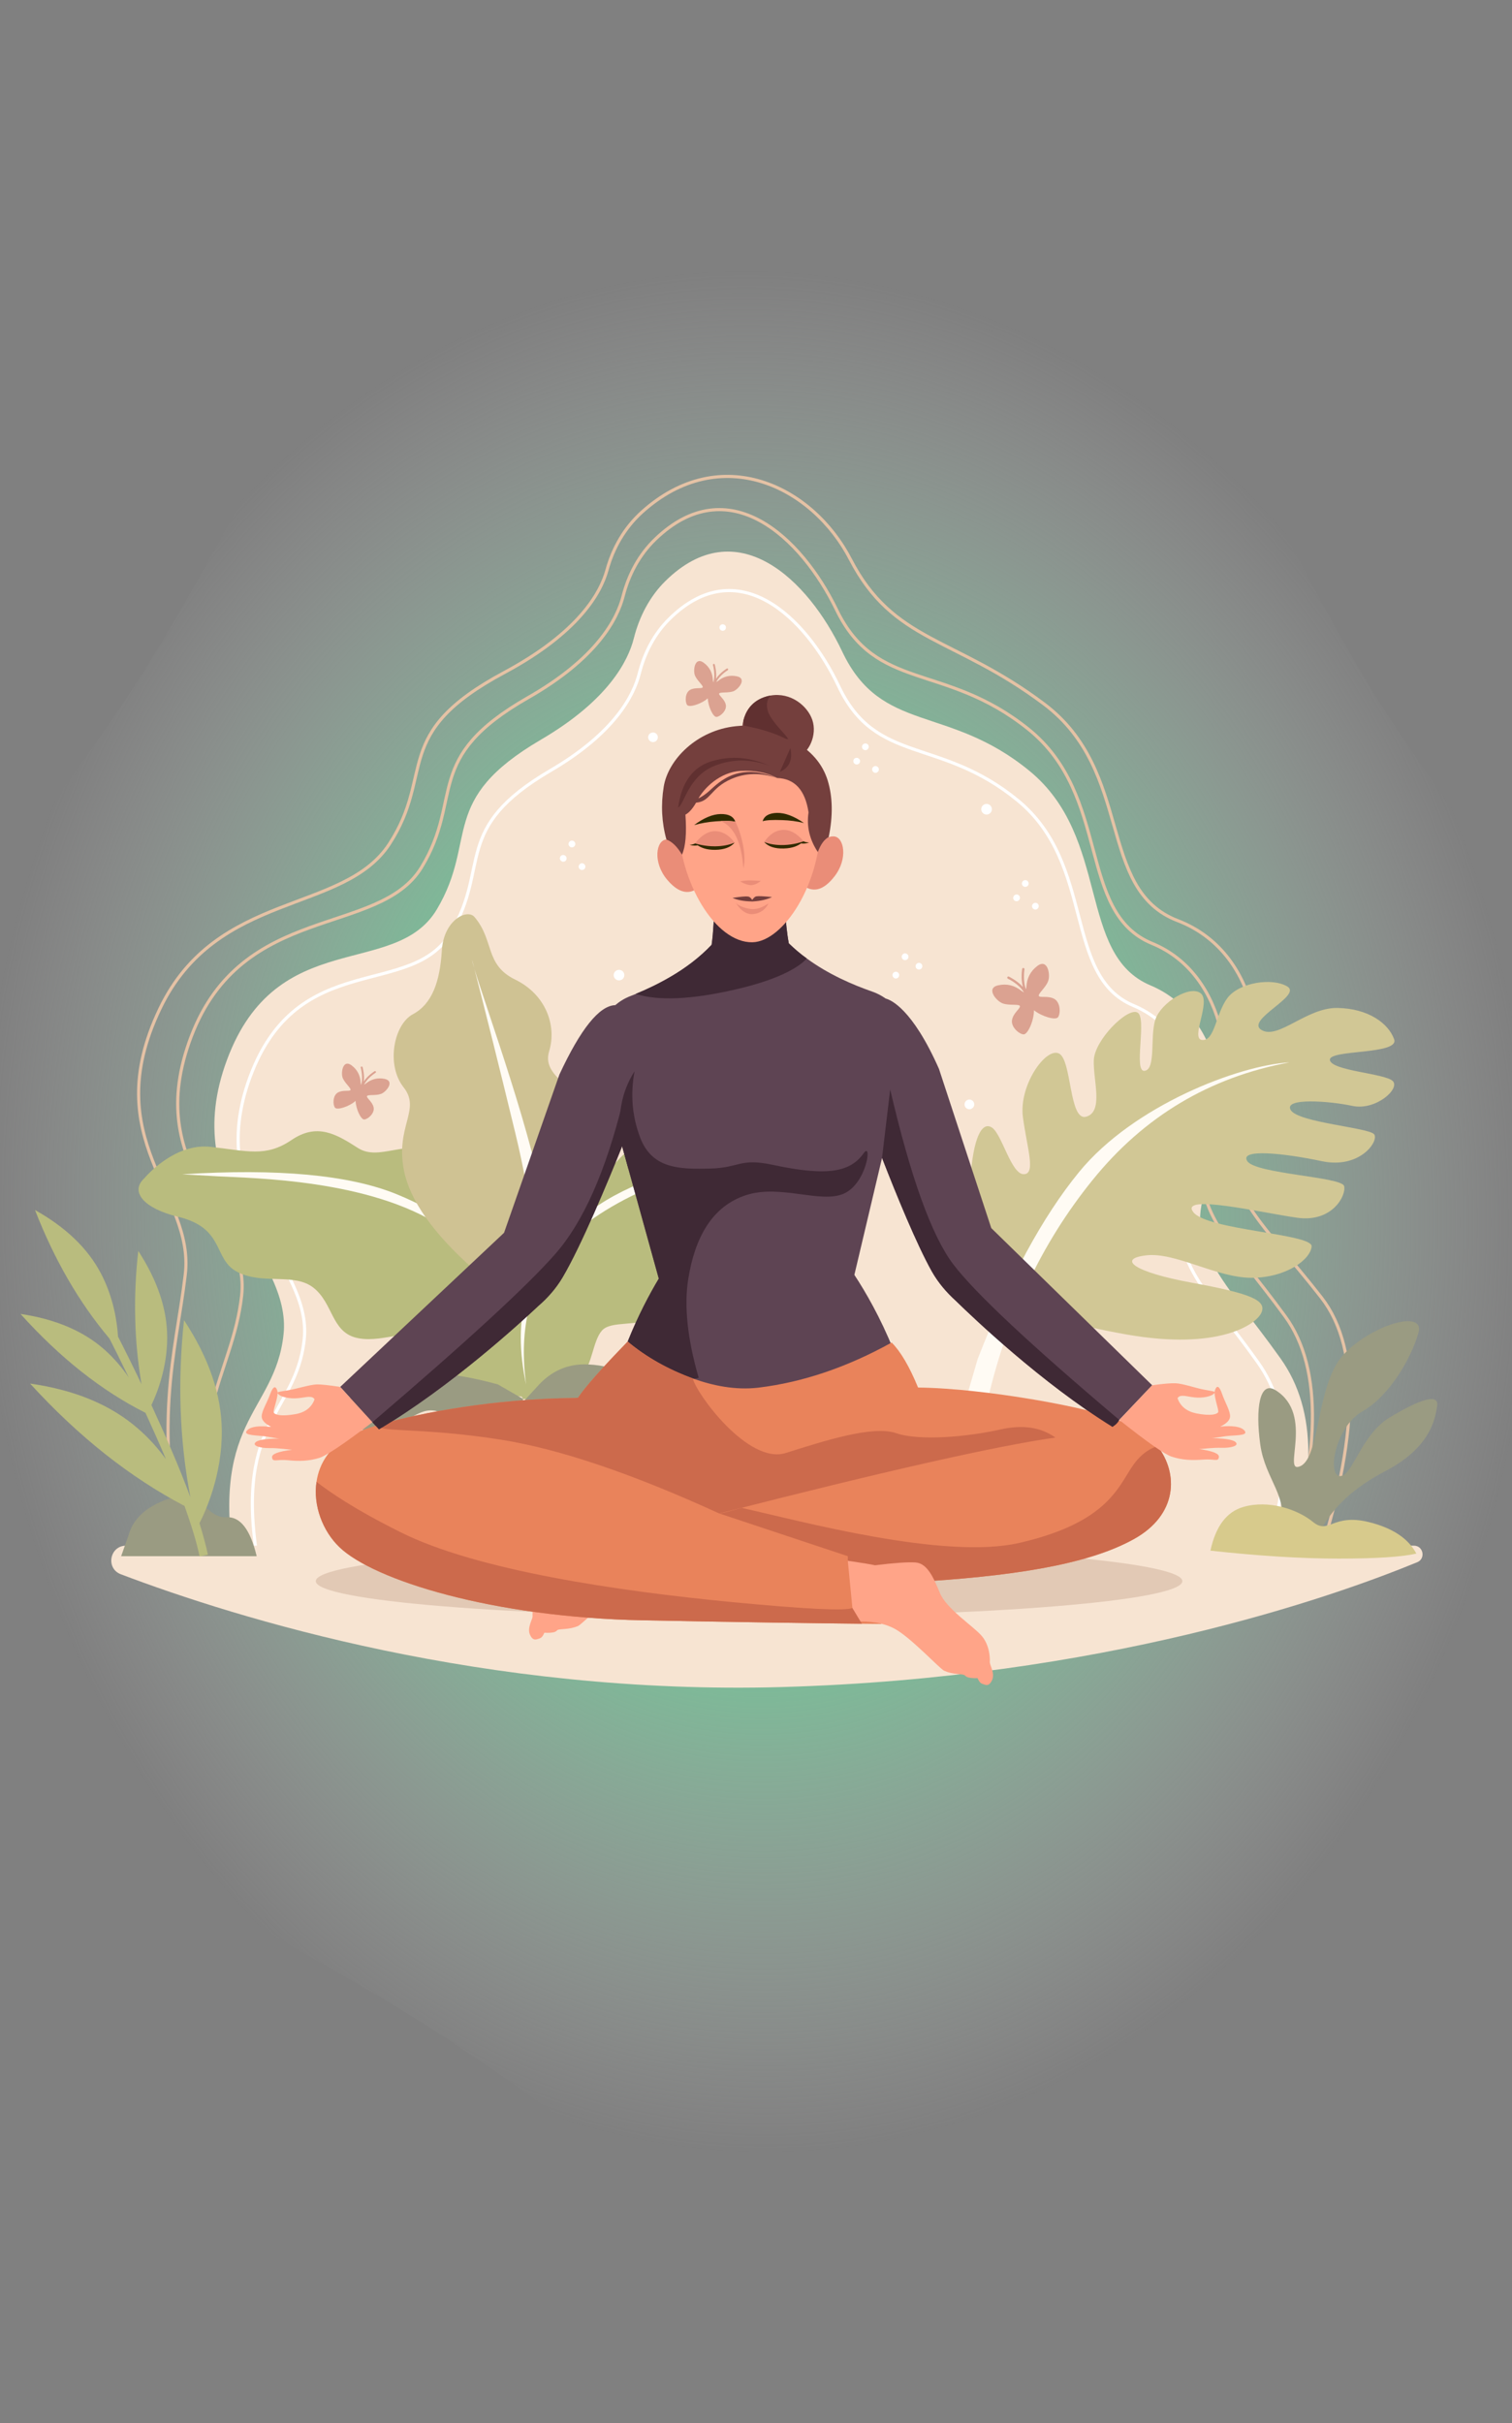 <svg width="390" height="625" viewBox="0 0 390 625" fill="none" xmlns="http://www.w3.org/2000/svg">
<rect x="0" y="0" width="390" height="625" fill="#808080" stroke="none"/>
<path fill-rule="evenodd" clip-rule="evenodd" d="M198.247 0.01C285.262 1.231 311.915 115.693 360.328 188.07C400.599 248.275 451.899 302.302 448.872 374.691C444.994 467.449 428.18 581.708 342.393 617.019C258.013 651.751 180.079 564.709 102.003 517.465C38.189 478.853 -40.876 448.61 -56.526 375.638C-72.04 303.303 -11.154 244.649 30.363 183.438C79.319 111.26 111.093 -1.213 198.247 0.01Z" fill="url(#paint0_radial_120_75)"/>
<path d="M54.68 407.673C46.331 366.142 60.04 354.857 62.329 334.172C64.645 313.487 36.15 301.852 49.347 267.269C62.572 232.66 97.746 241.737 108.735 223.691C119.697 205.646 108.87 195.573 136.18 179.951C153.956 169.825 159.208 159.671 160.717 153.799C162.144 148.197 164.918 142.999 169.066 139.04C187.892 120.914 206.692 138.528 215.768 157.247C226.084 178.551 243.644 170.74 265.191 188.005C286.738 205.269 277.715 235.326 297.161 243.326C316.607 251.325 319.893 277.908 312.54 294.176C305.16 310.444 316.822 319.358 331.501 339.531C341.305 352.98 340.847 375.883 330.127 408.238" stroke="#E5C2A5" stroke-width="0.808"/>
<path d="M48.028 408.238C39.032 366.276 45.307 349.685 47.785 328.758C50.29 307.858 24.946 294.176 41.267 260.132C55.892 229.59 88.643 235.865 100.467 217.631C112.317 199.397 100.628 189.217 130.12 173.434C149.27 163.172 154.953 152.91 156.569 147.012C158.131 141.329 161.121 136.104 165.565 132.091C185.872 113.776 209.574 125.358 219.35 144.265C230.501 165.785 246.068 164.115 269.285 181.567C292.528 199.02 282.778 229.401 303.786 237.454C324.767 245.534 328.296 272.414 320.377 288.87C312.432 305.299 324.983 314.295 340.847 334.683C351.405 348.276 350.417 372.974 337.884 408.777" stroke="#E5C2A5" stroke-width="0.808"/>
<path d="M217.25 168.074C227.35 189.378 244.506 181.567 265.541 198.832C286.576 216.096 277.742 246.154 296.757 254.153C315.745 262.125 318.95 288.735 311.759 305.003C304.567 321.271 315.96 330.186 330.289 350.359C339.859 363.807 339.859 382.912 330.289 407.673H61.252C53.118 366.142 70.867 364.93 73.129 344.245C75.392 323.56 45.657 307.939 58.558 273.329C71.433 238.72 101.975 252.564 112.694 234.518C123.414 216.473 112.829 206.4 139.52 190.779C156.865 180.625 162.009 170.498 163.491 164.626C164.891 159.024 167.611 153.826 171.624 149.867C190.02 131.741 208.388 149.355 217.25 168.074Z" fill="#F7E4D2"/>
<path d="M216.334 177.016C225.976 197.377 242.378 189.917 262.498 206.427C282.644 222.937 274.187 251.702 292.367 259.351C310.547 266.973 313.617 292.425 306.722 307.993C299.854 323.533 310.735 332.071 324.444 351.355C333.602 364.229 333.602 382.508 324.444 406.192H67.123C59.34 366.465 76.308 365.307 78.462 345.511C80.644 325.715 52.202 310.767 64.538 277.666C76.873 244.565 106.069 257.816 116.33 240.551C126.592 223.314 116.465 213.672 141.998 198.724C158.589 189.028 163.491 179.305 164.891 173.703C166.238 168.343 168.824 163.387 172.702 159.59C190.289 142.245 207.85 159.105 216.334 177.016V177.016Z" stroke="white" stroke-width="0.808"/>
<path d="M272.894 262.367C272.274 263.202 268.773 262.206 266.699 260.563C266.699 263.256 265.083 266.865 264.006 266.785C262.821 266.704 260.693 264.845 261.043 263.041C261.366 261.236 263.252 260.078 263.063 259.486C262.902 258.893 260.37 259.405 258.673 258.812C256.976 258.22 254.175 254.826 257.488 254.126C259.679 253.641 261.681 254.126 263.494 255.58C263.656 255.67 263.862 255.805 264.114 255.984C262.956 253.857 260.02 252.429 259.966 252.429C259.831 252.348 259.777 252.16 259.831 252.025C259.912 251.863 260.074 251.81 260.235 251.89C260.343 251.944 262.417 252.941 263.844 254.557C263.252 252.429 263.629 250.032 263.656 249.897C263.683 249.736 263.844 249.628 264.006 249.655C264.167 249.709 264.275 249.843 264.248 250.005C264.248 250.032 263.764 253.022 264.652 255.176C264.688 254.961 264.715 254.79 264.733 254.665C264.823 252.348 265.766 250.508 267.561 249.143C270.254 247.096 271.009 251.433 270.335 253.102C269.689 254.772 267.642 256.361 267.965 256.9C268.315 257.412 270.389 256.738 271.978 257.654C273.567 258.597 273.594 261.425 272.894 262.367Z" fill="#DBA291"/>
<path d="M93.976 288.735C93.114 288.816 91.821 286.123 91.713 283.941C90.07 285.422 86.946 286.392 86.407 285.692C85.815 284.911 85.815 282.594 87.108 281.813C88.4 281.032 90.124 281.571 90.394 281.14C90.663 280.709 88.966 279.416 88.401 278.043C87.862 276.696 88.427 273.114 90.663 274.757C92.153 275.87 92.943 277.378 93.033 279.282C93.069 279.425 93.096 279.614 93.114 279.847C93.787 277.989 93.06 275.403 93.06 275.376C93.006 275.242 93.087 275.107 93.222 275.08C93.356 275.053 93.491 275.107 93.518 275.242C93.545 275.349 94.056 277.154 93.841 278.931C94.838 277.396 96.507 276.346 96.615 276.292C96.723 276.211 96.858 276.238 96.938 276.373C97.019 276.481 96.965 276.642 96.858 276.696C96.831 276.723 94.73 278.043 93.922 279.766C94.066 279.659 94.182 279.578 94.272 279.524C95.744 278.321 97.387 277.899 99.201 278.258C101.921 278.824 99.659 281.625 98.285 282.137C96.885 282.648 94.784 282.244 94.649 282.729C94.541 283.241 96.076 284.157 96.373 285.638C96.669 287.119 94.945 288.654 93.976 288.735Z" fill="#DBA291"/>
<path d="M184.822 184.907C183.96 184.988 182.667 182.268 182.559 180.113C180.89 181.594 177.792 182.537 177.254 181.837C176.661 181.083 176.661 178.739 177.954 177.958C179.247 177.204 180.97 177.716 181.24 177.285C181.509 176.881 179.812 175.588 179.247 174.215C178.708 172.841 179.247 169.259 181.509 170.929C182.999 172.024 183.789 173.523 183.879 175.427C183.915 175.588 183.942 175.786 183.96 176.019C184.633 174.161 183.906 171.575 183.906 171.548C183.852 171.414 183.933 171.279 184.068 171.225C184.202 171.198 184.337 171.279 184.364 171.414C184.391 171.494 184.903 173.326 184.687 175.077C185.684 173.541 187.354 172.491 187.461 172.437C187.569 172.383 187.704 172.41 187.784 172.518C187.865 172.626 187.811 172.787 187.704 172.868C187.677 172.868 185.576 174.188 184.768 175.911C184.912 175.822 185.028 175.75 185.118 175.696C186.59 174.475 188.233 174.053 190.047 174.43C192.767 174.969 190.505 177.797 189.131 178.309C187.731 178.793 185.63 178.416 185.495 178.901C185.36 179.386 186.923 180.302 187.219 181.783C187.515 183.264 185.791 184.826 184.822 184.907Z" fill="#DBA291"/>
<path d="M145.984 221.914C145.688 222.291 145.149 222.371 144.772 222.075C144.368 221.806 144.287 221.267 144.584 220.863C144.853 220.486 145.418 220.405 145.796 220.702C146.173 220.971 146.253 221.51 145.984 221.914Z" fill="white"/>
<path d="M148.219 218.197C147.923 218.601 147.384 218.682 147.007 218.385C146.603 218.089 146.523 217.55 146.819 217.173C147.115 216.769 147.654 216.689 148.031 216.985C148.435 217.281 148.516 217.82 148.219 218.197Z" fill="white"/>
<path d="M150.832 224.041C150.536 224.418 149.997 224.499 149.62 224.23C149.216 223.934 149.135 223.395 149.431 223.018C149.701 222.614 150.266 222.533 150.643 222.829C151.02 223.126 151.101 223.664 150.832 224.041Z" fill="white"/>
<path d="M262.902 232.094C262.632 232.472 262.094 232.552 261.69 232.283C261.312 231.987 261.232 231.448 261.528 231.044C261.797 230.667 262.336 230.586 262.74 230.882C263.117 231.152 263.198 231.717 262.902 232.094Z" fill="white"/>
<path d="M265.164 228.378C264.868 228.782 264.329 228.862 263.925 228.566C263.548 228.297 263.467 227.731 263.763 227.354C264.033 226.977 264.598 226.896 264.975 227.166C265.353 227.462 265.433 228.001 265.164 228.378Z" fill="white"/>
<path d="M267.75 234.222C267.48 234.626 266.942 234.707 266.538 234.411C266.161 234.114 266.08 233.576 266.376 233.199C266.645 232.822 267.184 232.741 267.588 233.01C267.965 233.306 268.046 233.845 267.75 234.222Z" fill="white"/>
<path d="M221.667 196.839C221.37 197.216 220.832 197.297 220.455 197C220.078 196.731 219.997 196.192 220.266 195.788C220.562 195.411 221.101 195.33 221.478 195.627C221.882 195.896 221.963 196.435 221.667 196.839Z" fill="white"/>
<path d="M223.902 193.122C223.633 193.526 223.067 193.607 222.69 193.31C222.313 193.014 222.232 192.475 222.502 192.098C222.798 191.721 223.337 191.641 223.741 191.91C224.118 192.206 224.198 192.745 223.902 193.122Z" fill="white"/>
<path d="M226.515 198.966C226.218 199.37 225.68 199.451 225.303 199.155C224.926 198.859 224.845 198.32 225.114 197.943C225.41 197.539 225.949 197.458 226.326 197.754C226.73 198.051 226.811 198.589 226.515 198.966Z" fill="white"/>
<path d="M232.898 247.446C232.521 247.123 232.494 246.585 232.79 246.207C233.086 245.83 233.652 245.777 234.002 246.1C234.379 246.396 234.433 246.962 234.137 247.312C233.814 247.689 233.275 247.743 232.898 247.446Z" fill="white"/>
<path d="M236.48 249.87C236.103 249.574 236.049 249.009 236.372 248.658C236.669 248.281 237.207 248.227 237.584 248.524C237.961 248.847 238.015 249.386 237.692 249.763C237.396 250.113 236.857 250.167 236.48 249.87Z" fill="white"/>
<path d="M230.528 252.16C230.151 251.863 230.097 251.325 230.393 250.948C230.716 250.571 231.255 250.517 231.632 250.84C231.982 251.136 232.036 251.675 231.74 252.052C231.444 252.429 230.878 252.483 230.528 252.16Z" fill="white"/>
<path d="M107.819 265.68C107.819 266.3 107.308 266.785 106.715 266.785C106.096 266.785 105.611 266.3 105.611 265.68C105.611 265.088 106.096 264.576 106.715 264.576C107.308 264.576 107.819 265.088 107.819 265.68Z" fill="white"/>
<path d="M255.845 208.716C255.845 209.47 255.226 210.09 254.471 210.09C253.717 210.09 253.098 209.47 253.098 208.716C253.098 207.962 253.717 207.343 254.471 207.343C255.226 207.343 255.845 207.962 255.845 208.716Z" fill="white"/>
<path d="M161.04 251.486C161.04 252.268 160.42 252.86 159.666 252.86C158.912 252.86 158.292 252.268 158.292 251.486C158.292 250.732 158.912 250.14 159.666 250.14C160.42 250.14 161.04 250.732 161.04 251.486Z" fill="white"/>
<path d="M187.246 161.852C187.246 162.31 186.896 162.687 186.411 162.687C185.953 162.687 185.576 162.31 185.576 161.852C185.576 161.394 185.953 161.017 186.411 161.017C186.896 161.017 187.246 161.394 187.246 161.852Z" fill="white"/>
<path d="M251.293 284.857C251.293 285.53 250.728 286.096 250.028 286.096C249.354 286.096 248.789 285.53 248.789 284.857C248.789 284.157 249.354 283.591 250.028 283.591C250.728 283.591 251.293 284.157 251.293 284.857Z" fill="white"/>
<path d="M169.685 190.159C169.685 190.833 169.12 191.398 168.446 191.398C167.746 191.398 167.181 190.833 167.181 190.159C167.181 189.459 167.746 188.92 168.446 188.92C169.12 188.92 169.685 189.459 169.685 190.159Z" fill="white"/>
<path d="M32.541 398.65H364.683C367.134 398.65 367.807 402.017 365.544 402.933C343.324 412.063 284.394 432.748 201.844 435.118C125.057 437.299 60.902 417.315 31.167 406.03C27.208 404.522 28.285 398.65 32.541 398.65Z" fill="#F7E4D2"/>
<path d="M137.392 359.489L134.51 360.189C126.556 359.776 121.169 358.744 118.35 357.092C114.149 354.614 112.21 347.396 108.681 344.972C105.126 342.548 97.854 346.642 91.659 344.972C85.492 343.275 85.869 336.111 80.886 332.152C75.876 328.193 68.012 331.425 61.386 328.139C54.761 324.88 58.316 316.8 45.873 313.81C37.066 311.682 33.483 307.346 37.2 303.926C37.2 303.926 44.795 294.714 54.33 295.792C63.891 296.869 68.578 298.512 75.176 294.041C81.802 289.543 86.731 292.506 92.279 296.061C97.827 299.616 103.995 293.799 113.879 296.95C123.791 300.101 125.999 306.781 127.373 310.039C128.747 313.325 142.51 315.938 143.237 329.081C143.722 337.826 141.773 347.962 137.392 359.489Z" fill="#B9BC7E"/>
<path d="M135.453 355.368C133.37 337.503 126.188 324.503 113.906 316.369C95.484 304.195 65.292 303.899 56.134 303.387C50.029 303.046 46.977 302.875 46.977 302.875C71.612 301.313 90.043 303.019 102.271 307.993C127.427 318.227 134.618 334.953 135.453 355.368Z" fill="#FFFBF4"/>
<path d="M121.933 327.169C111.662 317.994 105.755 309.591 104.21 301.959C101.894 290.513 108.681 286.23 104.103 280.44C99.524 274.649 101.571 264.226 106.5 261.586C111.455 258.947 113.475 253.183 113.96 245.211C114.418 237.266 120.505 234.303 122.39 236.511C127.562 242.598 124.976 248.82 132.921 252.671C140.84 256.55 143.641 264.576 141.648 271.121C139.655 277.693 148.408 279.793 154.199 289.813C159.962 299.832 155.788 308.208 153.337 314.483C150.886 320.786 157.673 328.354 155.195 335.599C153.561 340.429 147.061 346.821 135.695 354.776C130.201 352.729 125.613 343.527 121.933 327.169Z" fill="#CFC293"/>
<path d="M139.089 305.084C142.16 319.233 142.51 333.858 140.14 348.958C139.457 328.166 137.069 309.339 132.975 292.479C128.899 275.637 125.165 260.671 121.771 247.581C122.148 250.867 134.484 283.86 139.089 305.084Z" fill="#FFFBF4"/>
<path d="M124.006 337.404C121.906 326.63 132.49 321.675 132.921 318.739C133.379 315.83 133.81 309.959 141.163 305.38C148.543 300.774 154.71 304.249 158.481 300.209C162.225 296.196 165.618 292.775 171.894 295.065C178.169 297.327 181.644 295.038 189.131 292.183C196.646 289.355 204.672 295.253 204.672 295.253C208.416 297.273 206.369 301.502 199.689 305.03C190.236 310.039 194.787 315.83 190.074 319.843C185.388 323.856 178.358 322.86 175.126 327.088C171.894 331.317 173.672 337.054 169.012 339.693C164.353 342.306 157.619 340.501 155.249 343.194C152.879 345.888 152.798 352.109 149.889 354.964C147.95 356.886 143.802 358.834 137.446 360.809L134.968 360.836C129.061 352.397 125.407 344.586 124.006 337.404Z" fill="#B9BC7E"/>
<path d="M152.825 311.925C161.713 305.389 176.293 300.218 196.565 296.411C196.565 296.411 194.123 297.174 189.239 298.701C181.94 300.99 157.538 307.454 145.122 321.109C136.863 330.213 133.72 342.207 135.695 357.092C132.194 340.393 134.564 325.365 152.825 311.925Z" fill="#FFFBF4"/>
<path d="M134.968 360.836C133.227 364.463 130.659 366.77 127.265 367.758C122.175 369.212 120.182 366.842 114.122 364.418C108.089 361.967 106.769 367.111 98.097 368.323C92.315 369.131 87.898 369.006 84.845 367.946C86.156 363.475 90.367 359.615 97.477 356.365C104.587 353.115 114.903 353.348 128.423 357.065L134.968 360.836Z" fill="#9A9B82"/>
<path d="M138.416 357.792C142.061 353.591 146.514 351.633 151.775 351.921C159.693 352.325 161.094 355.099 164.972 355.26C168.85 355.449 170.978 354.21 176.284 356.015C179.767 357.218 182.542 358.636 184.606 360.27C181.033 365.459 176.446 367.38 170.843 366.034C162.467 364.014 156.138 362.721 153.391 365.522C151.577 367.389 144.925 366.617 133.433 363.206L138.416 357.792Z" fill="#9A9B82"/>
<path d="M250.297 304.383C250.97 293.422 253.286 289.112 255.872 290.836C258.458 292.56 260.828 302.875 264.06 302.848C267.265 302.821 264.922 296.223 263.844 288.116C262.767 280.036 269.635 270.178 273.082 271.686C276.53 273.195 275.668 289.328 280.193 288.008C284.718 286.688 281.917 278.554 282.132 273.41C282.347 268.239 290.751 259.836 293.363 261.129C295.976 262.421 292.232 276.615 295.249 276.184C298.265 275.753 296.541 267.162 298.05 262.852C299.558 258.543 306.884 254.018 309.685 256.173C312.486 258.327 306.884 268.023 310.116 268.239C313.348 268.454 313.563 261.559 316.553 257.466C319.569 253.372 328.188 252.079 332.066 254.449C335.945 256.819 321.078 263.068 325.387 265.653C329.696 268.239 337.022 259.836 344.967 259.97C352.94 260.105 358.111 263.93 359.592 268.023C361.101 272.117 342.597 270.609 343.028 273.41C343.459 276.184 357.034 276.831 359.188 278.77C361.343 280.709 354.879 286.527 348.846 285.234C342.813 283.941 330.989 283.079 332.928 286.311C334.867 289.543 353.155 290.836 354.448 292.56C355.741 294.283 350.785 301.582 340.901 299.482C330.989 297.381 319.569 296.223 321.724 299.482C323.879 302.767 346.045 303.522 346.691 305.892C347.338 308.262 343.675 315.372 334.571 314.079C325.468 312.787 304.298 307.831 307.746 312.571C311.193 317.311 338.53 318.173 338.315 321.459C338.099 324.772 331.851 329.566 322.801 329.566C313.779 329.566 303.221 322.914 295.679 323.775C288.165 324.637 292.232 328.058 307.53 330.859C322.801 333.66 326.68 335.384 325.387 338.508C324.094 341.632 314.21 348.312 290.751 344.218C275.093 341.489 263.467 337.682 255.872 332.798C254.795 330.105 249.623 315.372 250.297 304.383Z" fill="#D1C795"/>
<path d="M252.182 350.493C260.244 329.809 268.962 313.738 278.334 302.283C292.394 285.099 319.542 274.73 332.632 274.003C312.001 277.827 295.06 287.945 281.809 304.357C268.54 320.75 259.409 340.16 254.418 362.586L248.977 361.509L252.182 350.493Z" fill="#FFFBF4"/>
<path d="M33.133 396.038C34.282 391.746 37.685 388.604 43.341 386.611C51.798 383.648 53.064 391.647 58.397 391.324C61.952 391.109 64.556 394.458 66.207 401.37H31.248L33.133 396.038Z" fill="#9A9B82"/>
<path d="M51.475 401.424C50.721 397.734 49.32 393.237 47.597 388.415C33.537 381.054 20.259 370.532 7.762 356.85C19.308 358.484 28.573 362.344 35.557 368.431C38.466 370.936 40.863 373.683 42.802 376.349C41.079 372.255 39.274 368.215 37.523 364.391C26.23 358.717 15.483 350.215 5.284 338.885C14.262 340.214 21.462 343.266 26.885 348.042C29.497 350.359 31.598 352.89 33.214 355.287C31.086 350.87 29.309 347.315 28.232 345.241C20.421 335.976 14.02 324.925 9.028 312.086C16.946 316.521 22.593 321.935 25.969 328.327C29.309 334.63 30.225 341.067 30.44 344.73C31.787 347.342 33.968 351.705 36.5 357.011C34.615 345.861 34.336 334.405 35.665 322.644C40.621 330.257 43.108 337.673 43.126 344.891C43.153 352.729 40.513 359.327 39.059 362.398C42.479 369.831 46.223 378.315 49.105 386.153C46.322 371.573 45.774 356.356 47.462 340.501C53.872 350.215 57.122 359.705 57.212 368.97C57.319 380.416 52.983 389.897 51.448 392.859C52.364 395.822 53.118 398.569 53.63 400.993L51.475 401.424Z" fill="#B9BC7E"/>
<path d="M325.064 372.525C323.798 363.287 324.875 356.015 328.996 358.546C339.258 364.903 330.397 380.497 335.46 378.127C340.523 375.757 339.527 357.173 346.368 349.578C353.209 341.982 367.645 337.404 365.868 343.76C364.09 350.089 358.515 359.974 351.431 364.014C344.321 368.081 342.301 380.497 345.587 380.712C348.9 380.901 350.92 370.101 358.515 365.549C366.137 360.97 371.201 359.22 370.689 362.64C370.177 366.061 368.911 373.414 357.249 379.474C349.474 383.532 343.989 388.523 340.793 394.448H330.127C332.686 386.072 326.33 381.763 325.064 372.525Z" fill="#9A9B82"/>
<path d="M320.728 388.658C327.192 386.799 334.598 389.223 338.665 392.536C342.732 395.876 343.675 390.328 352.913 392.536C359.09 394.027 363.228 396.747 365.329 400.697C361.63 401.559 354.969 401.99 345.345 401.99C335.72 401.99 324.678 401.308 312.217 399.943C313.563 393.658 316.4 389.897 320.728 388.658Z" fill="#D7CA8C"/>
<path d="M304.972 407.807C304.972 412.871 254.929 416.965 193.198 416.965C131.494 416.965 81.452 412.871 81.452 407.807C81.452 402.744 131.494 398.65 193.198 398.65C254.929 398.65 304.972 402.744 304.972 407.807Z" fill="#E2C9B5"/>
<path d="M297.188 357.281L288.704 366.222C288.704 366.222 288.695 366.231 288.677 366.249L287.088 367.919C287.088 367.937 287.088 367.946 287.088 367.946L286.98 368.054C286.98 368.027 286.953 368.027 286.953 368.027C268.611 356.688 250.943 339.801 246.472 335.438C244.21 333.391 242.055 330.913 240.385 327.977C236.48 321.028 231.174 308.1 227.511 298.647L227.026 300.694L220.374 328.812C223.229 333.148 227.107 339.828 230.42 348.069C232.117 352.244 233.652 356.823 234.837 361.698L196.726 384.133V384.699L196.215 384.429L195.703 384.726V384.16L156.73 363.206C157.996 357.038 159.828 351.301 161.821 346.265C161.848 346.184 161.875 346.103 161.902 346.022C164.622 339.208 167.638 333.606 169.928 329.782L162.09 301.502L161.04 297.677L160.474 295.63C156.757 304.895 149.889 321.378 145.095 329.485C143.371 332.394 141.19 334.818 138.847 336.838C134.322 341.094 116.277 357.658 97.746 368.673L96.05 366.815L87.754 357.712L130.013 317.958L144.287 277.154C149.764 265.375 154.558 259.405 158.67 259.243V259.27C159.801 258.301 161.094 257.493 162.548 256.927C163.033 256.738 163.518 256.55 164.002 256.361V256.334C166.777 255.203 169.901 253.722 173.025 251.89C176.715 249.736 180.405 247.016 183.556 243.676C184.014 240.525 184.202 236.054 184.256 233.172C184.274 232.005 184.283 231.035 184.283 230.263L193.279 231.179L202.221 229.913C202.275 231.457 202.373 233.208 202.517 235.165C202.706 237.804 203.002 240.929 203.46 243.299C204.914 244.726 206.476 246.046 208.092 247.204C213.748 251.352 220.024 254.018 224.953 255.742C226.218 256.173 227.377 256.792 228.454 257.546C229.72 257.87 235.295 260.105 242.19 275.673L255.683 316.746L297.188 357.281Z" fill="#5E4453"/>
<path d="M208.092 247.204C206.665 248.847 202.221 252.321 189.697 255.203C178.385 257.807 169.82 258.193 164.002 256.361V256.334C166.777 255.203 169.901 253.722 173.025 251.89C176.715 249.736 180.405 247.015 183.556 243.676C184.014 240.525 184.202 236.054 184.256 233.172L202.517 235.165C202.706 237.804 203.002 240.929 203.46 243.299C204.914 244.726 206.476 246.046 208.092 247.204Z" fill="#3F2935"/>
<path d="M217.654 307.858C211.701 310.497 201.305 305.38 192.471 308.235C183.637 311.09 179.247 319.251 177.55 329.728C176.401 336.694 177.29 345.241 180.216 355.368C174.955 356.823 168.85 353.707 161.902 346.022C164.622 339.208 167.638 333.606 169.928 329.782L161.04 297.677L160.474 295.63C159.056 288.322 160.124 281.876 163.679 276.292C162.566 282.253 163.051 287.963 165.134 293.422C168.231 301.582 175.557 301.582 183.206 301.394C190.855 301.205 190.747 298.593 199.393 300.451C213.802 303.549 219.431 302.148 222.798 297.408C225.006 294.31 223.606 305.218 217.654 307.858Z" fill="#3F2935"/>
<path d="M179.354 229.482C177.056 230.757 174.641 229.904 172.109 226.923C168.312 222.452 169.201 216.688 171.894 216.527C173.689 216.419 175.27 217.757 176.634 220.54L179.354 229.482Z" fill="#EA8D78"/>
<path d="M210.435 219.894C211.692 217.057 213.219 215.665 215.014 215.719C217.707 215.773 218.839 221.483 215.203 226.088C212.797 229.177 210.417 230.128 208.065 228.943L210.435 219.894Z" fill="#EA8D78"/>
<path d="M211.647 211.275C211.971 227.947 202.005 242.868 194.087 243.029C184.499 243.218 175.207 227.543 174.91 211.975C174.695 200.475 181.59 191.021 193.09 190.779C204.591 190.563 211.405 199.774 211.647 211.275Z" fill="#FFA488"/>
<path d="M185.872 209.955C187.937 209.919 189.203 210.584 189.67 211.948C188.772 211.697 187.093 211.661 184.633 211.841C182.694 211.984 180.827 212.307 179.031 212.81C181.545 210.943 183.825 209.991 185.872 209.955Z" fill="#2F2A00"/>
<path d="M183.987 218.52C181.347 218.412 179.776 218.08 179.274 217.523C180.925 215.405 182.676 214.354 184.526 214.372C186.375 214.408 188.027 215.396 189.481 217.335C188.53 218.251 186.698 218.646 183.987 218.52Z" fill="#EA8D78"/>
<path d="M189.481 217.335C188.44 218.538 186.77 219.157 184.472 219.193C182.075 219.22 180.728 218.547 179.974 218.035C179.624 218.089 178.87 218.197 177.873 217.901C178.519 217.847 178.995 217.721 179.301 217.523C179.283 217.523 179.274 217.523 179.274 217.523C179.292 217.523 179.301 217.523 179.301 217.523L179.327 217.55C179.705 217.658 181.832 218.305 184.445 218.278C186.366 218.26 188.045 217.945 189.481 217.335Z" fill="#2F2A00"/>
<path d="M207.365 212.271C205.552 211.823 203.666 211.571 201.709 211.517C199.267 211.428 197.597 211.526 196.699 211.814C197.13 210.431 198.369 209.713 200.416 209.659C202.481 209.623 204.797 210.494 207.365 212.271Z" fill="#2F2A00"/>
<path d="M197.104 217.173C198.468 215.18 200.075 214.139 201.925 214.049C203.774 213.959 205.561 214.938 207.284 216.985C206.8 217.559 205.246 217.954 202.625 218.17C199.932 218.385 198.091 218.053 197.104 217.173Z" fill="#EA8D78"/>
<path d="M206.611 217.523C205.884 218.062 204.564 218.789 202.167 218.843C199.869 218.915 198.181 218.358 197.104 217.173C198.558 217.748 200.246 218.008 202.167 217.954C204.78 217.874 206.88 217.146 207.23 217.012L207.284 216.985C207.608 217.164 208.083 217.272 208.712 217.308C207.742 217.658 206.961 217.577 206.611 217.523Z" fill="#2F2A00"/>
<path d="M193.764 227.085C194.662 227.103 195.487 227.148 196.242 227.219C195.272 227.974 194.392 228.333 193.602 228.297C192.794 228.243 191.896 227.92 190.909 227.327C191.914 227.13 192.866 227.049 193.764 227.085Z" fill="#EA8D78"/>
<path d="M194.248 232.498C194.177 232.498 194.114 232.498 194.06 232.498C193.988 232.498 193.925 232.507 193.871 232.525C193.871 232.507 193.871 232.498 193.871 232.498C191.878 232.463 190.235 232.157 188.943 231.583C191.061 231.26 192.399 231.143 192.956 231.233C193.467 231.313 193.845 231.798 194.033 232.121C194.249 231.771 194.599 231.286 195.11 231.179C195.649 231.089 196.987 231.152 199.123 231.367C197.849 231.996 196.215 232.373 194.222 232.498C194.24 232.498 194.248 232.498 194.248 232.498Z" fill="#743F3D"/>
<path d="M189.858 232.849C190.289 233.441 191.277 233.926 192.821 234.303C195.137 234.869 196.834 233.899 198.235 233.01C197.391 234.626 196.098 235.542 194.356 235.757C191.717 236.081 189.966 233.199 189.858 232.849Z" fill="#EA8D78"/>
<path d="M200.47 200.663C197.813 199.263 194.688 198.652 191.097 198.832C185.711 199.101 181.509 203.303 179.947 206.292C178.906 208.285 177.855 209.56 176.796 210.117C177.137 214.947 176.841 218.385 175.907 220.432C174.668 218.349 173.33 217.048 171.894 216.527C170.673 212.128 170.439 207.594 171.194 202.926C172.325 195.896 179.758 188.355 189.778 187.304C196.439 186.622 201.458 187.906 204.833 191.156C209.268 193.652 212.15 197.018 213.479 201.256C214.79 205.511 214.879 210.395 213.748 215.907C212.617 216.482 211.683 217.766 210.947 219.759C208.811 216.545 208.011 213.133 208.55 209.524C207.688 203.779 204.995 200.825 200.47 200.663Z" fill="#743F3D"/>
<path d="M206.422 194.738C205.094 195.169 200.111 193.05 191.474 188.382C191.421 187.61 191.519 186.739 191.771 185.769C192.282 183.749 193.602 181.083 197.05 179.844C197.642 179.628 198.217 179.476 198.773 179.386C203.972 178.497 208.281 182.052 209.52 185.661C210.893 189.701 208.442 194.118 206.422 194.738Z" fill="#743F3D"/>
<path d="M189.67 211.948C190.496 213.51 191.151 215.485 191.636 217.874C192.103 220.244 192.139 222.282 191.744 223.987C191.277 217.254 189.329 213.178 185.899 211.76C187.785 211.724 189.041 211.787 189.67 211.948Z" fill="#EA8D78"/>
<path d="M182.371 204.488C180.845 205.691 179.74 206.229 179.058 206.104L179.543 207.019C183.341 206.723 183.206 203.276 188.646 200.906C192.273 199.326 196.215 199.245 200.47 200.663C189.535 196.138 184.687 202.683 182.371 204.488Z" fill="#743F3D"/>
<path d="M172.648 407.188C168.357 406.865 164.828 407.412 162.063 408.831C157.889 410.932 150.186 418.931 149.081 419.389C147.95 419.847 146.981 420.062 145.122 420.197C143.291 420.305 143.991 420.493 143.183 420.87C142.626 421.104 141.702 421.184 140.409 421.113C140.068 421.956 139.646 422.45 139.143 422.594C138.389 422.809 137.5 423.402 136.692 421.597C135.884 419.82 137.419 417.638 137.365 416.857C137.311 416.103 137.365 412.494 139.762 410.016C142.133 407.538 148.839 403.337 150.563 399.35C152.313 395.391 153.983 391.755 157.054 391.621C159.101 391.531 162.557 391.836 167.423 392.536C168.644 392.303 170.996 391.962 174.479 391.513L172.648 407.188Z" fill="#FFA488"/>
<path d="M292.528 396.926C280.112 403.875 259.562 406.622 235.753 408.05C232.844 408.229 229.899 408.391 226.919 408.535L227.323 418.85C226.12 418.85 224.45 418.832 222.313 418.796C212.482 418.689 189.589 418.392 165.726 417.907C127.131 417.153 96.4 407.565 87.539 399.027C83.256 394.906 80.725 388.335 81.64 382.194C82.341 377.319 85.222 372.74 91.121 369.831C92.521 369.158 94.972 368.269 98.285 367.327C108.654 364.364 127.427 360.782 148.139 360.566C148.462 360.539 148.785 360.539 149.081 360.513C150.895 357.783 155.168 352.953 161.902 346.022C166.642 349.991 172.244 353.16 178.708 355.53C183.825 357.388 189.697 358.6 195.622 357.9C207.042 356.517 218.497 352.639 229.989 346.265C232.305 348.581 234.577 352.45 236.803 357.873C253.96 358.035 282.374 363.233 288.488 366.303C288.524 366.339 288.56 366.366 288.596 366.384C292.744 367.488 296.191 369.912 298.561 372.983C304.056 380.093 303.706 390.705 292.528 396.926Z" fill="#E9835B"/>
<path d="M96.05 366.815C88.76 372.381 84.19 375.452 82.341 376.026C79.593 376.861 77.169 376.915 74.26 376.619C71.325 376.322 70.355 377.238 70.167 375.891C70.059 375.012 71.783 374.356 75.338 373.925C74.826 373.925 71.756 373.441 69.493 373.494C67.204 373.521 64.834 372.875 65.992 371.932C66.764 371.286 69.152 370.99 73.156 371.043C71.81 371.205 69.736 370.559 67.5 370.37C65.265 370.155 62.437 370.101 63.864 368.808C64.798 367.928 66.836 367.668 69.978 368.027C68.344 367.201 67.518 366.312 67.5 365.361C67.473 363.933 68.874 361.832 69.655 359.624C70.463 357.442 71.109 357.334 71.54 358.708C71.944 360.082 70.328 363.771 70.598 364.31C70.867 364.849 72.348 365.414 76.146 364.741C78.678 364.31 80.338 363.044 81.129 360.943C80.949 360.495 80.473 360.27 79.701 360.27C78.543 360.297 76.658 360.89 74.476 360.566C72.294 360.27 71.648 359.543 71.594 359.247C71.54 358.95 72.51 358.897 74.503 358.546C76.469 358.223 79.97 357.119 81.694 357.065C82.843 357.047 84.854 357.263 87.727 357.711L96.05 366.815Z" fill="#FFA488"/>
<path d="M272.221 370.774C257.012 372.929 228.113 379.456 185.522 390.355C163.096 380.084 144.368 373.746 129.339 371.34C107.9 367.919 95.403 369.616 98.285 367.327C108.654 364.364 127.427 360.782 148.139 360.566C148.462 360.539 148.785 360.539 149.081 360.513C150.895 357.783 155.168 352.953 161.902 346.022C166.642 349.991 172.244 353.16 178.708 355.53C179.489 359.301 192.956 377.804 202.652 374.76C212.348 371.717 225.06 367.542 231.147 369.643C237.234 371.717 249.597 370.586 258.108 368.673C263.781 367.398 268.486 368.099 272.221 370.774Z" fill="#CC6A4C"/>
<path d="M288.704 366.222C288.704 366.222 288.695 366.231 288.677 366.249C288.623 366.411 288.192 367.246 287.088 367.919C287.088 367.937 287.088 367.946 287.088 367.946C287.034 367.964 286.989 367.991 286.953 368.027C268.611 356.688 250.943 339.801 246.472 335.438C244.21 333.391 242.055 330.913 240.385 327.977C236.48 321.028 231.174 308.1 227.511 298.647L229.612 280.978C234.909 303.746 240.34 318.793 245.907 326.119C251.491 333.462 265.757 346.83 288.704 366.222Z" fill="#3F2935"/>
<path d="M162.09 301.502L161.04 297.677L160.474 295.63C156.757 304.895 149.889 321.378 145.095 329.485C143.371 332.394 141.19 334.818 138.847 336.838C134.322 341.094 116.276 357.658 97.746 368.673L96.05 366.815C120.397 346.022 136.144 331.532 143.291 323.345C150.437 315.175 156.21 302.175 160.609 284.345L162.09 301.502Z" fill="#3F2935"/>
<path d="M292.528 396.926C280.112 403.875 259.562 406.622 235.753 408.05C229.109 406.973 223.417 405.141 218.677 402.555V401.37L185.549 390.355C185.747 390.409 187.659 389.924 191.286 388.9C206.369 392.267 243.537 402.394 262.902 397.95C287.788 392.24 288.731 381.763 293.309 376.565C295.087 374.518 296.945 373.494 298.561 372.983C304.056 380.093 303.706 390.705 292.528 396.926Z" fill="#CC6A4C"/>
<path d="M218.677 402.555C222.161 403.058 224.504 403.444 225.707 403.714C230.591 403.103 234.056 402.861 236.103 402.986C239.173 403.175 240.789 406.865 242.432 410.851C244.075 414.864 250.728 419.2 253.044 421.732C255.36 424.237 255.36 427.873 255.306 428.627C255.226 429.381 256.734 431.59 255.872 433.367C255.037 435.145 254.175 434.525 253.421 434.31C252.918 434.166 252.496 433.672 252.155 432.829C250.862 432.864 249.947 432.757 249.408 432.505C248.6 432.128 249.3 431.967 247.469 431.805C245.637 431.643 244.641 431.401 243.537 430.916C242.432 430.431 234.891 422.298 230.77 420.089C228.023 418.617 224.504 418.006 220.212 418.258L218.677 402.555Z" fill="#FFA488"/>
<path d="M297.188 357.281C300.079 356.886 302.099 356.715 303.248 356.769C304.971 356.823 308.446 358.008 310.412 358.385C312.378 358.762 313.375 358.843 313.321 359.139C313.24 359.435 312.567 360.136 310.385 360.405C308.203 360.674 306.345 360.055 305.187 360.001C304.415 359.983 303.93 360.198 303.733 360.647C304.487 362.748 306.121 364.05 308.634 364.553C312.432 365.28 313.94 364.741 314.21 364.229C314.479 363.691 312.917 359.947 313.375 358.6C313.833 357.227 314.479 357.334 315.233 359.543C315.987 361.751 317.334 363.879 317.28 365.334C317.244 366.285 316.4 367.156 314.748 367.946C317.89 367.641 319.928 367.937 320.862 368.835C322.236 370.182 319.435 370.155 317.199 370.316C314.964 370.478 312.863 371.097 311.516 370.909C315.52 370.927 317.899 371.259 318.654 371.905C319.812 372.902 317.415 373.494 315.125 373.414C312.863 373.333 309.766 373.764 309.281 373.737C312.836 374.24 314.542 374.931 314.398 375.811C314.21 377.13 313.24 376.215 310.331 376.457C307.395 376.673 304.971 376.592 302.224 375.703C300.393 375.092 295.886 371.932 288.704 366.222L297.188 357.281Z" fill="#FFA488"/>
<path d="M222.313 418.796C212.482 418.689 189.589 418.392 165.726 417.907C127.131 417.153 96.4 407.565 87.539 399.027C83.256 394.906 80.725 388.335 81.64 382.194C84.899 384.726 91.202 389.143 103.241 395.149C122.983 405.06 159.478 410.366 188.377 413.167C207.643 415.017 218.138 415.537 219.862 414.729L222.313 418.796Z" fill="#CC6A4C"/>
<path d="M202.032 190.24C199.447 188.983 196.098 187.96 191.986 187.17C191.878 186.685 191.807 186.218 191.771 185.769C192.282 183.749 193.602 181.083 197.05 179.844C197.642 179.628 198.217 179.476 198.773 179.386C198.127 180.032 197.454 181.298 198.046 183.372C199.07 186.873 205.938 192.152 202.032 190.24Z" fill="#603030"/>
<path d="M198.423 197.512C193.629 195.699 188.934 195.699 184.337 197.512C177.469 200.232 176.499 207.558 174.91 208.285C175.826 201.732 178.753 197.736 183.691 196.3C188.61 194.864 193.521 195.268 198.423 197.512Z" fill="#603030"/>
<path d="M203.864 192.96L201.143 199.101C203.621 197.97 204.528 195.923 203.864 192.96Z" fill="#603030"/>
<defs>
<radialGradient id="paint0_radial_120_75" cx="0" cy="0" r="1" gradientUnits="userSpaceOnUse" gradientTransform="translate(195 312.5) rotate(86.331) scale(245.736 199.735)">
<stop offset="0.276" stop-color="#5CDB94"/>
<stop offset="1" stop-color="#C4C4C4" stop-opacity="0"/>
</radialGradient>
</defs>
</svg>
